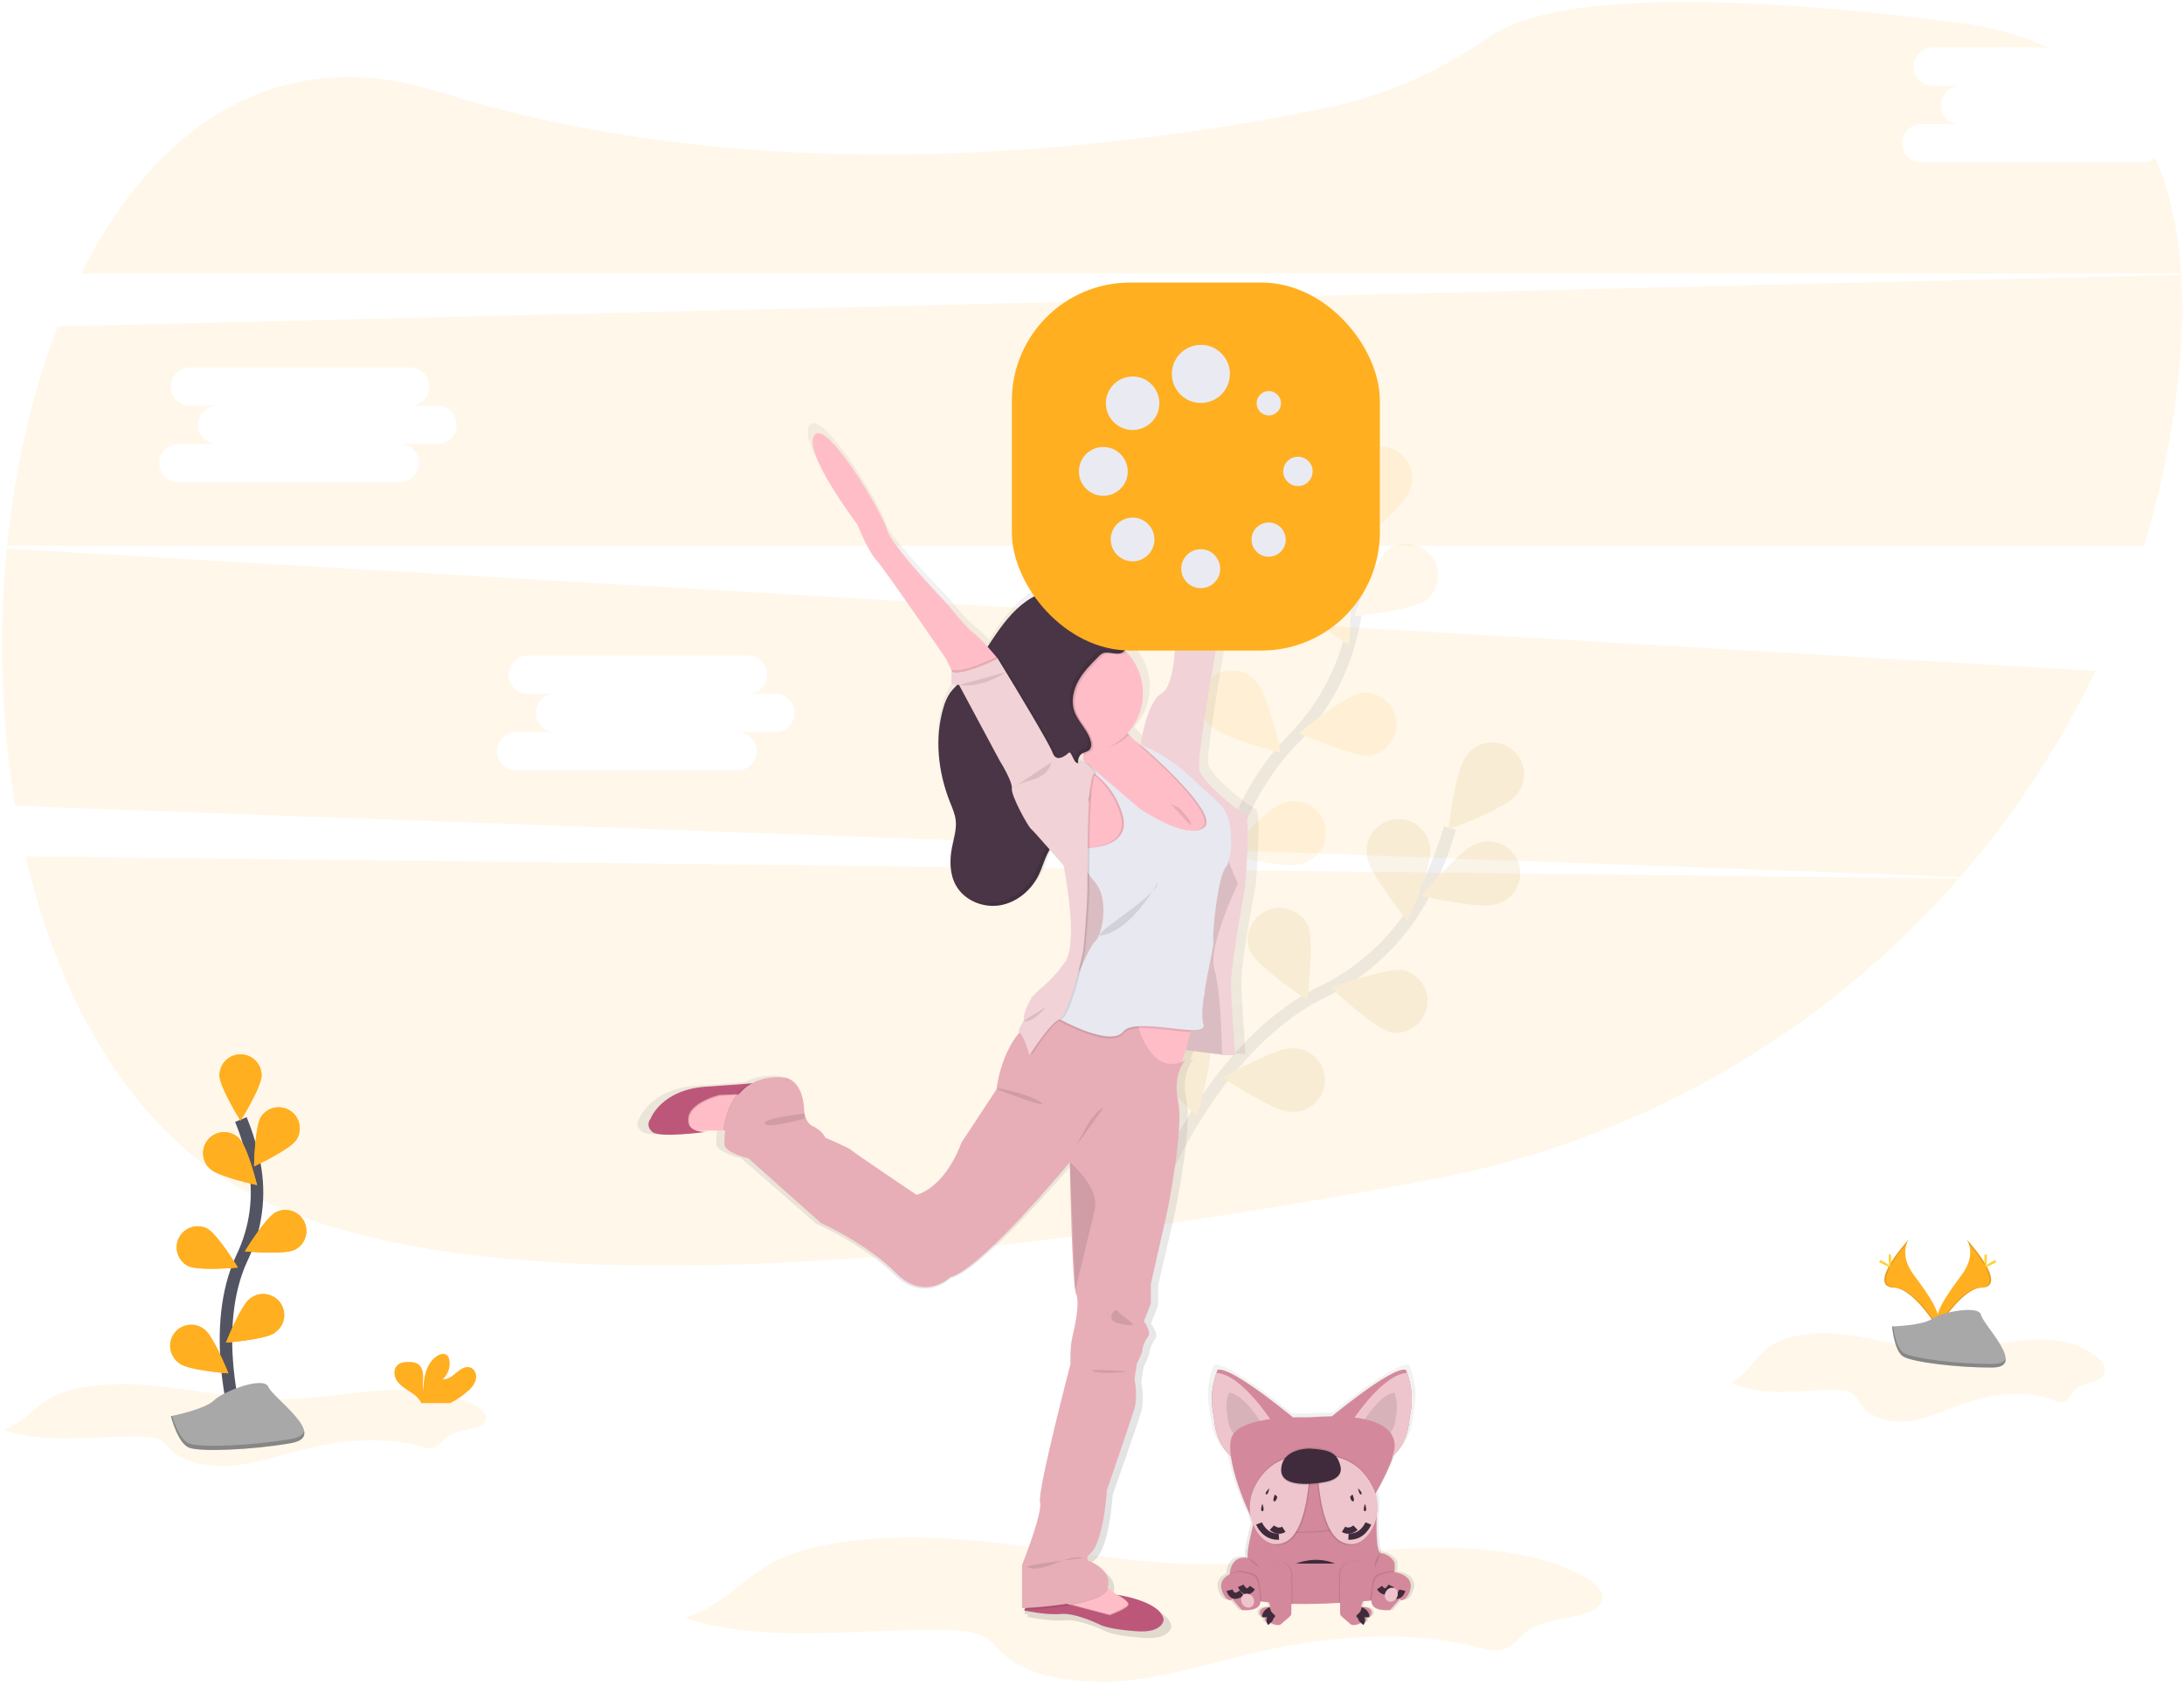 <?xml version="1.0" encoding="UTF-8"?>
<svg width="350px" height="270px" viewBox="0 0 350 270" version="1.1" xmlns="http://www.w3.org/2000/svg" xmlns:xlink="http://www.w3.org/1999/xlink">
    <!-- Generator: Sketch 58 (84663) - https://sketch.com -->
    <title>undraw_loading_frh4</title>
    <desc>Created with Sketch.</desc>
    <defs>
        <linearGradient x1="50.031%" y1="99.977%" x2="50.031%" y2="0.026%" id="linearGradient-1">
            <stop stop-color="#808080" stop-opacity="0.25" offset="0%"></stop>
            <stop stop-color="#808080" stop-opacity="0.12" offset="54%"></stop>
            <stop stop-color="#808080" stop-opacity="0.1" offset="100%"></stop>
        </linearGradient>
        <linearGradient x1="50.005%" y1="99.993%" x2="50.005%" y2="-0.001%" id="linearGradient-2">
            <stop stop-color="#808080" stop-opacity="0.25" offset="0%"></stop>
            <stop stop-color="#808080" stop-opacity="0.12" offset="54%"></stop>
            <stop stop-color="#808080" stop-opacity="0.1" offset="100%"></stop>
        </linearGradient>
    </defs>
    <style>
        @keyframes jump {
            10% { 
                transform: translateY(0);
            }

            12.5% { 
                transform: translateY(-5px);
            }

            15% { 
                transform: translateY(0);
            }

            18% { 
                transform: translateY(-25px);
            }

            25% {
                transform: translateY(0);
            }
        }

        @keyframes spin {
            0% { 
                transform: rotate(0deg);
                transform-origin: 162.156px 45.287px;
            }
            100% {
                transform: rotate(360deg);
                transform-origin: 162.156px 45.287px;
            }
        }
        #loading-circle-spinner {
            animation: spin 3s linear infinite;
        }

        #spinner-wrapper {
            transform: translate(29.487px, 29.487px);
        }

        #doggy {
            animation: jump 8s linear infinite;
        }
    </style>
    <g id="Dashboard" stroke="none" stroke-width="1" fill="none" fill-rule="evenodd">
        <g id="Welcome-Screen---1c" transform="translate(-689, -502)">
            <g id="Group-4" transform="translate(499, 307)">
                <g id="undraw_loading_frh4" transform="translate(190, 195)">
                    <path d="M277.443,221.576 C282.538,224.153 288.771,222.586 294.561,222.768 C295.354,222.793 296.191,222.869 296.828,223.312 C297.465,223.755 297.783,224.481 298.213,225.099 C299.834,227.395 303.159,228.134 306.064,227.745 C308.968,227.357 311.634,226.064 314.376,225.08 C319.115,223.382 324.532,222.608 329.207,224.462 C329.621,224.675 330.083,224.777 330.548,224.758 C331.573,224.608 331.876,223.373 332.596,222.669 C333.889,221.395 336.697,221.745 337.268,220.07 C337.586,219.086 336.834,218.08 335.994,217.411 C332.809,214.844 328.229,214.42 324.045,214.818 C319.86,215.217 315.764,216.303 311.551,216.309 C306.315,216.309 301.255,214.634 296.07,213.949 C292.478,213.471 288.557,213.532 285.188,214.933 C281.548,216.462 280.748,219.85 277.443,221.576 Z" id="Path" fill="#FFAF20" fill-rule="nonzero" opacity="0.1"></path>
                    <path d="M4.092,137.252 C9.621,160.882 21.325,181.309 39.818,191.21 C78.261,211.787 164.952,201.172 229.65,188.981 C262.343,182.841 292.018,165.878 313.898,140.822 L4.092,137.252 Z" id="Path" fill="#FFAF20" fill-rule="nonzero" opacity="0.1"></path>
                    <path d="M343.376,26.016 L307.876,26.016 C306.182,26.016 304.809,24.643 304.809,22.949 C304.809,21.255 306.182,19.882 307.876,19.882 L314.013,19.882 C312.357,19.829 311.042,18.471 311.042,16.814 C311.042,15.157 312.357,13.799 314.013,13.745 L309.631,13.745 C307.974,13.692 306.659,12.334 306.659,10.677 C306.659,9.02 307.974,7.662 309.631,7.608 L328.159,7.608 C324.048,5.697 319.242,4.338 313.704,3.627 C263.182,-2.863 245.143,1.43 238.78,5.857 C230.93,11.303 222.172,15.309 212.812,17.239 C181.64,23.669 123.344,31.408 70.506,14.764 C44.245,6.484 24.729,20.468 13.029,43.834 L349.538,43.834 C349.099,37.041 347.783,30.777 345.369,25.283 C344.814,25.759 344.107,26.019 343.376,26.016 Z" id="Path" fill="#FFAF20" fill-rule="nonzero" opacity="0.1"></path>
                    <path d="M1.08,87.93 C-0.284,101.672 0.179,115.535 2.455,129.156 L314.137,140.557 C322.813,130.577 330.098,119.467 335.793,107.532 L1.08,87.93 Z M124.354,117.341 L118.217,117.341 C119.91,117.341 121.283,118.714 121.283,120.408 C121.283,122.101 119.91,123.475 118.217,123.475 L82.717,123.475 C81.023,123.475 79.65,122.101 79.65,120.408 C79.65,118.714 81.023,117.341 82.717,117.341 L88.854,117.341 C87.197,117.287 85.882,115.929 85.882,114.272 C85.882,112.615 87.197,111.257 88.854,111.204 L84.471,111.204 C82.815,111.15 81.5,109.792 81.5,108.135 C81.5,106.478 82.815,105.12 84.471,105.067 L119.971,105.067 C121.628,105.12 122.943,106.478 122.943,108.135 C122.943,109.792 121.628,111.15 119.971,111.204 L124.354,111.204 C126.01,111.257 127.325,112.615 127.325,114.272 C127.325,115.929 126.01,117.287 124.354,117.341 L124.354,117.341 Z" id="Shape" fill="#FFAF20" fill-rule="nonzero" opacity="0.1"></path>
                    <path d="M349.554,44.041 L9.274,52.322 C5.134,62.959 2.404,74.987 1.131,87.459 L343.592,87.459 C345.827,80.133 347.481,72.643 348.538,65.057 C349.557,57.729 349.965,50.643 349.554,44.041 Z M70.213,71.162 L64.076,71.162 C65.77,71.162 67.143,72.536 67.143,74.229 C67.143,75.923 65.77,77.296 64.076,77.296 L28.576,77.296 C26.883,77.296 25.51,75.923 25.51,74.229 C25.51,72.536 26.883,71.162 28.576,71.162 L34.713,71.162 C33.057,71.109 31.742,69.751 31.742,68.094 C31.742,66.437 33.057,65.079 34.713,65.025 L30.331,65.025 C28.675,64.972 27.36,63.614 27.36,61.957 C27.36,60.3 28.675,58.942 30.331,58.889 L65.831,58.889 C67.487,58.942 68.802,60.3 68.802,61.957 C68.802,63.614 67.487,64.972 65.831,65.025 L70.213,65.025 C71.87,65.079 73.185,66.437 73.185,68.094 C73.185,69.751 71.87,71.109 70.213,71.162 L70.213,71.162 Z" id="Shape" fill="#FFAF20" fill-rule="nonzero" opacity="0.1"></path>
                    <g id="Group" opacity="0.1" transform="translate(183.758, 118.79)">
                        <path d="M2.328,70.58 C2.328,70.58 11.309,48.446 28.08,40.232 C35.135,36.835 40.898,31.239 44.503,24.287 C46.189,20.972 47.567,17.509 48.621,13.943" id="Path" stroke="#535461" stroke-width="2"></path>
                        <path d="M59.159,8.707 C57.411,10.904 48.363,14.121 48.363,14.121 C48.363,14.121 49.452,4.583 51.201,2.385 C52.287,0.834 54.145,0.013 56.024,0.255 C57.903,0.496 59.493,1.76 60.152,3.537 C60.811,5.313 60.43,7.308 59.162,8.717 L59.159,8.707 Z" id="Path" fill="#FFAF20" fill-rule="nonzero"></path>
                        <path d="M56.054,26.111 C53.392,27.006 44.054,24.783 44.054,24.783 C44.054,24.783 50.153,17.369 52.815,16.475 C54.574,15.744 56.594,16.056 58.051,17.283 C59.508,18.51 60.159,20.447 59.739,22.305 C59.319,24.163 57.897,25.631 56.054,26.111 Z" id="Path" fill="#FFAF20" fill-rule="nonzero"></path>
                        <path d="M39.22,46.688 C36.471,46.118 29.532,39.481 29.532,39.481 C29.532,39.481 38.541,36.159 41.29,36.732 C43.874,37.453 45.457,40.052 44.911,42.678 C44.365,45.304 41.876,47.057 39.22,46.688 Z" id="Path" fill="#FFAF20" fill-rule="nonzero"></path>
                        <path d="M22.978,59.389 C20.172,59.29 12.21,53.924 12.21,53.924 C12.21,53.924 20.529,49.127 23.334,49.223 C25.229,49.173 26.995,50.179 27.918,51.834 C28.842,53.489 28.771,55.519 27.733,57.106 C26.696,58.692 24.864,59.571 22.978,59.389 L22.978,59.389 Z" id="Path" fill="#FFAF20" fill-rule="nonzero"></path>
                        <path d="M35.36,18.564 C35.717,21.347 41.799,28.777 41.799,28.777 C41.799,28.777 45.806,20.051 45.446,17.264 C45.327,15.368 44.162,13.696 42.425,12.926 C40.688,12.156 38.667,12.416 37.182,13.601 C35.697,14.786 34.995,16.699 35.36,18.564 L35.36,18.564 Z" id="Path" fill="#FFAF20" fill-rule="nonzero"></path>
                        <path d="M16.551,33.659 C17.726,36.207 25.755,41.478 25.755,41.478 C25.755,41.478 26.962,31.952 25.787,29.401 C24.507,27.039 21.613,26.076 19.173,27.201 C16.733,28.326 15.585,31.152 16.551,33.659 L16.551,33.659 Z" id="Path" fill="#FFAF20" fill-rule="nonzero"></path>
                        <path d="M0.283,50.834 C1.013,53.545 8.032,60.096 8.032,60.096 C8.032,60.096 10.834,50.911 10.108,48.201 C9.252,45.648 6.558,44.202 3.958,44.899 C1.357,45.596 -0.252,48.196 0.283,50.834 L0.283,50.834 Z" id="Path" fill="#FFAF20" fill-rule="nonzero"></path>
                        <path d="M59.159,8.707 C57.411,10.904 48.363,14.121 48.363,14.121 C48.363,14.121 49.452,4.583 51.201,2.385 C52.287,0.834 54.145,0.013 56.024,0.255 C57.903,0.496 59.493,1.76 60.152,3.537 C60.811,5.313 60.43,7.308 59.162,8.717 L59.159,8.707 Z" id="Path" fill="#000000" fill-rule="nonzero" opacity="0.25"></path>
                        <path d="M56.054,26.111 C53.392,27.006 44.054,24.783 44.054,24.783 C44.054,24.783 50.153,17.369 52.815,16.475 C54.574,15.744 56.594,16.056 58.051,17.283 C59.508,18.51 60.159,20.447 59.739,22.305 C59.319,24.163 57.897,25.631 56.054,26.111 Z" id="Path" fill="#000000" fill-rule="nonzero" opacity="0.25"></path>
                        <path d="M39.22,46.688 C36.471,46.118 29.532,39.481 29.532,39.481 C29.532,39.481 38.541,36.159 41.29,36.732 C43.874,37.453 45.457,40.052 44.911,42.678 C44.365,45.304 41.876,47.057 39.22,46.688 Z" id="Path" fill="#000000" fill-rule="nonzero" opacity="0.25"></path>
                        <path d="M22.978,59.389 C20.172,59.29 12.21,53.924 12.21,53.924 C12.21,53.924 20.529,49.127 23.334,49.223 C25.229,49.173 26.995,50.179 27.918,51.834 C28.842,53.489 28.771,55.519 27.733,57.106 C26.696,58.692 24.864,59.571 22.978,59.389 L22.978,59.389 Z" id="Path" fill="#000000" fill-rule="nonzero" opacity="0.25"></path>
                        <path d="M35.36,18.564 C35.717,21.347 41.799,28.777 41.799,28.777 C41.799,28.777 45.806,20.051 45.446,17.264 C45.327,15.368 44.162,13.696 42.425,12.926 C40.688,12.156 38.667,12.416 37.182,13.601 C35.697,14.786 34.995,16.699 35.36,18.564 L35.36,18.564 Z" id="Path" fill="#000000" fill-rule="nonzero" opacity="0.25"></path>
                        <path d="M16.551,33.659 C17.726,36.207 25.755,41.478 25.755,41.478 C25.755,41.478 26.962,31.952 25.787,29.401 C24.507,27.039 21.613,26.076 19.173,27.201 C16.733,28.326 15.585,31.152 16.551,33.659 L16.551,33.659 Z" id="Path" fill="#000000" fill-rule="nonzero" opacity="0.25"></path>
                        <path d="M0.283,50.834 C1.013,53.545 8.032,60.096 8.032,60.096 C8.032,60.096 10.834,50.911 10.108,48.201 C9.252,45.648 6.558,44.202 3.958,44.899 C1.357,45.596 -0.252,48.196 0.283,50.834 L0.283,50.834 Z" id="Path" fill="#000000" fill-rule="nonzero" opacity="0.25"></path>
                    </g>
                    <g id="Group" opacity="0.1" transform="translate(183.121, 71.338)">
                        <path d="M9.685,84.519 C9.685,84.519 10.818,60.659 23.917,47.354 C29.448,41.807 33.029,34.616 34.124,26.86 C34.612,23.174 34.761,19.452 34.57,15.739" id="Path" stroke="#535461" stroke-width="2"></path>
                        <path d="M42.783,7.303 C41.863,9.955 34.392,15.981 34.392,15.981 C34.392,15.981 32.258,6.621 33.175,3.968 C33.682,2.139 35.163,0.743 37.019,0.346 C38.875,-0.051 40.798,0.616 42.009,2.078 C43.22,3.539 43.519,5.553 42.783,7.303 Z" id="Path" fill="#FFAF20" fill-rule="nonzero"></path>
                        <path d="M45.627,24.742 C43.398,26.471 33.863,27.468 33.863,27.468 C33.863,27.468 37.159,18.449 39.373,16.723 C41.593,15.21 44.607,15.682 46.259,17.8 C47.912,19.919 47.635,22.957 45.627,24.742 Z" id="Path" fill="#FFAF20" fill-rule="nonzero"></path>
                        <path d="M36.57,49.745 C33.787,50.118 25.038,46.159 25.038,46.159 C25.038,46.159 32.436,40.029 35.207,39.666 C37.887,39.482 40.249,41.41 40.605,44.073 C40.962,46.735 39.191,49.217 36.557,49.745 L36.57,49.745 Z" id="Path" fill="#FFAF20" fill-rule="nonzero"></path>
                        <path d="M25.455,67.115 C22.777,67.952 13.487,65.522 13.487,65.522 C13.487,65.522 19.742,58.239 22.424,57.401 C24.196,56.718 26.202,57.078 27.627,58.334 C29.051,59.591 29.659,61.536 29.202,63.38 C28.746,65.224 27.302,66.661 25.455,67.108 L25.455,67.115 Z" id="Path" fill="#FFAF20" fill-rule="nonzero"></path>
                        <path d="M23.599,24.494 C24.873,27 33.064,31.994 33.064,31.994 C33.064,31.994 33.946,22.439 32.685,19.924 C31.941,18.178 30.289,16.989 28.397,16.84 C26.505,16.691 24.687,17.605 23.679,19.213 C22.671,20.821 22.64,22.856 23.599,24.494 L23.599,24.494 Z" id="Path" fill="#FFAF20" fill-rule="nonzero"></path>
                        <path d="M10.86,44.968 C12.815,46.984 22.134,49.293 22.134,49.293 C22.134,49.293 20.118,39.908 18.162,37.892 C16.933,36.442 14.998,35.797 13.145,36.219 C11.291,36.642 9.827,38.061 9.346,39.9 C8.866,41.74 9.449,43.693 10.86,44.968 Z" id="Path" fill="#FFAF20" fill-rule="nonzero"></path>
                        <path d="M1.21,66.57 C2.803,68.889 11.592,72.736 11.592,72.736 C11.592,72.736 11.188,63.143 9.605,60.828 C8.644,59.181 6.844,58.208 4.94,58.307 C3.035,58.406 1.346,59.56 0.56,61.298 C-0.225,63.035 0.026,65.066 1.21,66.561 L1.21,66.57 Z" id="Path" fill="#FFAF20" fill-rule="nonzero"></path>
                    </g>
                    <path d="M315.159,198.627 C315.159,198.627 316.911,200.917 314.354,204.36 C311.796,207.803 309.688,210.729 310.532,212.885 C310.532,212.885 314.392,206.471 317.538,206.379 C320.685,206.287 318.615,202.484 315.159,198.627 Z" id="Path" fill="#FFAF20" fill-rule="nonzero"></path>
                    <path d="M315.159,198.627 C315.312,198.849 315.434,199.091 315.519,199.347 C318.583,202.946 320.213,206.306 317.268,206.389 C314.525,206.468 311.236,211.373 310.446,212.611 C310.472,212.707 310.503,212.802 310.538,212.895 C310.538,212.895 314.398,206.481 317.545,206.389 C320.691,206.296 318.615,202.484 315.159,198.627 Z" id="Path" fill="#000000" fill-rule="nonzero" opacity="0.1"></path>
                    <path d="M318.414,201.541 C318.414,202.347 318.322,203 318.21,203 C318.099,203 318.01,202.347 318.01,201.541 C318.01,200.736 318.121,201.115 318.232,201.115 C318.344,201.115 318.414,200.736 318.414,201.541 Z" id="Path" fill="#FFD037" fill-rule="nonzero"></path>
                    <path d="M319.529,202.503 C318.822,202.889 318.204,203.121 318.153,203.022 C318.102,202.924 318.627,202.535 319.334,202.15 C320.041,201.764 319.764,202.045 319.818,202.15 C319.873,202.255 320.239,202.131 319.529,202.503 Z" id="Path" fill="#FFD037" fill-rule="nonzero"></path>
                    <path d="M305.908,198.627 C305.908,198.627 304.156,200.917 306.713,204.36 C309.271,207.803 311.379,210.729 310.535,212.885 C310.535,212.885 306.678,206.471 303.529,206.379 C300.379,206.287 302.465,202.484 305.908,198.627 Z" id="Path" fill="#FFAF20" fill-rule="nonzero"></path>
                    <path d="M305.908,198.627 C305.754,198.849 305.633,199.091 305.548,199.347 C302.484,202.946 300.854,206.306 303.799,206.389 C306.541,206.468 309.831,211.373 310.621,212.611 C310.595,212.708 310.563,212.803 310.525,212.895 C310.525,212.895 306.669,206.481 303.519,206.389 C300.369,206.296 302.465,202.484 305.908,198.627 Z" id="Path" fill="#000000" fill-rule="nonzero" opacity="0.1"></path>
                    <path d="M302.666,201.541 C302.666,202.347 302.758,203 302.869,203 C302.981,203 303.07,202.347 303.07,201.541 C303.07,200.736 302.959,201.115 302.847,201.115 C302.736,201.115 302.666,200.736 302.666,201.541 Z" id="Path" fill="#FFD037" fill-rule="nonzero"></path>
                    <path d="M301.551,202.503 C302.258,202.889 302.873,203.121 302.927,203.022 C302.981,202.924 302.452,202.535 301.745,202.15 C301.038,201.764 301.315,202.045 301.261,202.15 C301.207,202.255 300.844,202.131 301.551,202.503 Z" id="Path" fill="#FFD037" fill-rule="nonzero"></path>
                    <path d="M303.223,212.592 C303.223,212.592 308.115,212.443 309.592,211.392 C311.07,210.341 317.118,209.089 317.484,210.755 C317.85,212.42 324.834,219.131 319.312,219.175 C313.79,219.22 306.481,218.312 305.01,217.417 C303.538,216.522 303.223,212.592 303.223,212.592 Z" id="Path" fill="#A8A8A8" fill-rule="nonzero"></path>
                    <path d="M319.408,218.602 C313.885,218.646 306.576,217.742 305.105,216.847 C303.984,216.166 303.538,213.717 303.389,212.586 L303.223,212.586 C303.223,212.586 303.541,216.532 305.006,217.427 C306.471,218.322 313.787,219.226 319.309,219.185 C320.901,219.169 321.452,218.602 321.424,217.764 C321.194,218.277 320.592,218.592 319.408,218.602 Z" id="Path" fill="#000000" fill-rule="nonzero" opacity="0.2"></path>
                    <path d="M0.586,229.146 C7.172,231.529 15.207,230.08 22.678,230.248 C23.701,230.271 24.787,230.341 25.605,230.752 C26.424,231.162 26.831,231.831 27.392,232.401 C29.487,234.525 33.761,235.21 37.529,234.85 C41.296,234.49 44.717,233.296 48.264,232.385 C54.382,230.815 61.376,230.099 67.411,231.812 C67.965,232.013 68.552,232.106 69.14,232.086 C70.462,231.946 70.857,230.812 71.783,230.156 C73.452,228.981 77.08,229.299 77.815,227.748 C78.245,226.841 77.255,225.911 76.178,225.29 C72.054,222.917 66.153,222.525 60.758,222.892 C55.363,223.258 50.054,224.268 44.627,224.271 C37.869,224.271 31.338,222.723 24.643,222.089 C20.006,221.65 14.949,221.704 10.602,223 C5.882,224.401 4.844,227.548 0.586,229.146 Z" id="Path" fill="#FFAF20" fill-rule="nonzero" opacity="0.1"></path>
                    <path d="M75.045,222.901 C75.63,222.426 76.057,221.784 76.268,221.061 C76.424,220.328 76.111,219.452 75.414,219.185 C74.631,218.885 73.793,219.427 73.159,219.975 C72.525,220.522 71.796,221.15 70.965,221.035 C71.835,220.246 72.226,219.059 71.997,217.908 C71.961,217.673 71.862,217.453 71.71,217.271 C71.277,216.806 70.487,217.006 69.965,217.373 C68.309,218.538 67.847,220.787 67.841,222.812 C67.672,222.08 67.812,221.322 67.809,220.583 C67.806,219.844 67.599,218.99 66.968,218.602 C66.579,218.386 66.139,218.276 65.694,218.283 C64.949,218.258 64.121,218.331 63.611,218.876 C62.975,219.551 63.143,220.688 63.694,221.424 C64.245,222.159 65.08,222.634 65.847,223.15 C66.465,223.517 66.992,224.019 67.389,224.618 C67.436,224.701 67.474,224.788 67.503,224.879 L72.15,224.879 C73.2,224.355 74.174,223.689 75.045,222.901 L75.045,222.901 Z" id="Path" fill="#FFAF20" fill-rule="nonzero"></path>
                    <path d="M37.965,227.927 C37.965,227.927 33.506,212.732 38.803,201.548 C41.061,196.872 41.742,191.59 40.745,186.494 C40.25,184.078 39.536,181.713 38.611,179.427" id="Path" stroke="#535461" stroke-width="2"></path>
                    <path d="M41.92,172.36 C41.92,174.223 38.548,179.621 38.548,179.621 C38.548,179.621 35.175,174.207 35.175,172.36 C35.175,170.497 36.685,168.987 38.548,168.987 C40.41,168.987 41.92,170.497 41.92,172.36 Z" id="Path" fill="#FFAF20" fill-rule="nonzero"></path>
                    <path d="M47.494,182.675 C46.481,184.236 40.717,186.936 40.717,186.936 C40.717,186.936 40.818,180.567 41.831,179.01 C42.843,177.446 44.932,176.999 46.495,178.011 C48.059,179.023 48.506,181.112 47.494,182.675 Z" id="Path" fill="#FFAF20" fill-rule="nonzero"></path>
                    <path d="M47.248,200.299 C45.586,201.137 39.245,200.561 39.245,200.561 C39.245,200.561 42.551,195.118 44.213,194.28 C45.289,193.738 46.571,193.811 47.578,194.471 C48.586,195.131 49.164,196.278 49.096,197.48 C49.028,198.683 48.324,199.757 47.248,200.299 Z" id="Path" fill="#FFAF20" fill-rule="nonzero"></path>
                    <path d="M44.061,213.596 C42.564,214.701 36.217,215.188 36.217,215.188 C36.217,215.188 38.554,209.264 40.038,208.156 C41.001,207.367 42.319,207.172 43.469,207.649 C44.618,208.126 45.412,209.198 45.533,210.436 C45.654,211.675 45.083,212.879 44.048,213.57 L44.061,213.596 Z" id="Path" fill="#FFAF20" fill-rule="nonzero"></path>
                    <path d="M33.637,187.299 C34.971,188.596 41.194,189.939 41.194,189.939 C41.194,189.939 39.669,183.758 38.328,182.462 C37.471,181.586 36.206,181.244 35.024,181.568 C33.843,181.893 32.93,182.833 32.64,184.023 C32.351,185.214 32.73,186.468 33.631,187.299 L33.637,187.299 Z" id="Path" fill="#FFAF20" fill-rule="nonzero"></path>
                    <path d="M30.111,202.895 C31.774,203.732 38.115,203.153 38.115,203.153 C38.115,203.153 34.812,197.71 33.146,196.873 C31.491,196.08 29.504,196.757 28.678,198.397 C27.852,200.036 28.489,202.036 30.111,202.895 Z" id="Path" fill="#FFAF20" fill-rule="nonzero"></path>
                    <path d="M28.755,218.522 C30.252,219.631 36.599,220.115 36.599,220.115 C36.599,220.115 34.261,214.191 32.777,213.086 C31.815,212.297 30.496,212.102 29.346,212.579 C28.197,213.056 27.404,214.128 27.282,215.366 C27.161,216.605 27.732,217.809 28.768,218.5 L28.755,218.522 Z" id="Path" fill="#FFAF20" fill-rule="nonzero"></path>
                    <path d="M41.92,172.36 C41.92,174.223 38.548,179.621 38.548,179.621 C38.548,179.621 35.175,174.207 35.175,172.36 C35.175,170.497 36.685,168.987 38.548,168.987 C40.41,168.987 41.92,170.497 41.92,172.36 Z" id="Path" fill="#FFAF20" fill-rule="nonzero"></path>
                    <path d="M47.494,182.675 C46.481,184.236 40.717,186.936 40.717,186.936 C40.717,186.936 40.818,180.567 41.831,179.01 C42.843,177.446 44.932,176.999 46.495,178.011 C48.059,179.023 48.506,181.112 47.494,182.675 Z" id="Path" fill="#FFAF20" fill-rule="nonzero"></path>
                    <path d="M47.248,200.299 C45.586,201.137 39.245,200.561 39.245,200.561 C39.245,200.561 42.551,195.118 44.213,194.28 C45.289,193.738 46.571,193.811 47.578,194.471 C48.586,195.131 49.164,196.278 49.096,197.48 C49.028,198.683 48.324,199.757 47.248,200.299 Z" id="Path" fill="#FFAF20" fill-rule="nonzero"></path>
                    <path d="M44.061,213.596 C42.564,214.701 36.217,215.188 36.217,215.188 C36.217,215.188 38.554,209.264 40.038,208.156 C41.001,207.367 42.319,207.172 43.469,207.649 C44.618,208.126 45.412,209.198 45.533,210.436 C45.654,211.675 45.083,212.879 44.048,213.57 L44.061,213.596 Z" id="Path" fill="#FFAF20" fill-rule="nonzero"></path>
                    <path d="M33.637,187.299 C34.971,188.596 41.194,189.939 41.194,189.939 C41.194,189.939 39.669,183.758 38.328,182.462 C37.471,181.586 36.206,181.244 35.024,181.568 C33.843,181.893 32.93,182.833 32.64,184.023 C32.351,185.214 32.73,186.468 33.631,187.299 L33.637,187.299 Z" id="Path" fill="#FFAF20" fill-rule="nonzero"></path>
                    <path d="M30.111,202.895 C31.774,203.732 38.115,203.153 38.115,203.153 C38.115,203.153 34.812,197.71 33.146,196.873 C31.491,196.08 29.504,196.757 28.678,198.397 C27.852,200.036 28.489,202.036 30.111,202.895 Z" id="Path" fill="#FFAF20" fill-rule="nonzero"></path>
                    <path d="M28.755,218.522 C30.252,219.631 36.599,220.115 36.599,220.115 C36.599,220.115 34.261,214.191 32.777,213.086 C31.815,212.297 30.496,212.102 29.346,212.579 C28.197,213.056 27.404,214.128 27.282,215.366 C27.161,216.605 27.732,217.809 28.768,218.5 L28.755,218.522 Z" id="Path" fill="#FFAF20" fill-rule="nonzero"></path>
                    <path d="M27.389,226.971 C27.389,226.971 32.838,225.889 34.29,224.446 C35.742,223.003 42.283,220.478 43.01,222.283 C43.736,224.089 52.818,230.217 46.643,231.299 C40.468,232.382 32.111,232.742 30.293,232.022 C28.475,231.303 27.389,226.971 27.389,226.971 Z" id="Path" fill="#A8A8A8" fill-rule="nonzero"></path>
                    <path d="M46.643,230.627 C40.465,231.71 32.111,232.07 30.293,231.347 C28.911,230.799 27.949,228.162 27.57,226.93 L27.389,226.968 C27.389,226.968 28.478,231.296 30.293,232.019 C32.108,232.742 40.465,232.379 46.643,231.296 C48.424,230.978 48.933,230.252 48.742,229.322 C48.583,229.927 47.968,230.395 46.643,230.627 Z" id="Path" fill="#000000" fill-rule="nonzero" opacity="0.2"></path>
                    <path d="M109.815,259.312 C122.338,263.519 137.615,260.959 151.822,261.258 C153.768,261.299 155.828,261.42 157.389,262.146 C158.949,262.873 159.713,264.057 160.783,265.064 C164.768,268.815 172.924,270.025 180.054,269.385 C187.185,268.745 193.723,266.64 200.436,265.035 C212.067,262.258 225.363,260.997 236.834,264.022 C237.889,264.299 238.997,264.618 240.124,264.506 C242.64,264.261 243.389,262.245 245.15,261.096 C248.334,259.019 255.22,259.583 256.615,256.847 C257.433,255.255 255.551,253.596 253.503,252.503 C245.666,248.309 234.449,247.618 224.185,248.268 C213.92,248.917 203.834,250.694 193.519,250.701 C180.669,250.701 168.252,247.968 155.525,246.847 C146.71,246.067 137.089,246.166 128.825,248.439 C119.885,250.933 117.911,256.487 109.815,259.312 Z" id="Path" fill="#FFAF20" fill-rule="nonzero" opacity="0.1"></path>
                    <g id="doggy">
                        <path d="M226.411,227.236 C226.481,226.627 226.583,226.022 226.691,225.417 C227.169,222.796 226.439,220.299 226.054,219.271 L226.054,219.271 C225.943,218.952 225.86,218.771 225.86,218.771 C223.927,218.245 216.306,224.15 213.541,226.376 C212.586,226.376 211.535,226.417 210.398,226.494 C209.901,226.529 209.401,226.541 208.904,226.532 C208.459,226.532 207.825,226.532 207.086,226.532 C204.51,224.459 196.545,218.22 194.557,218.761 C194.557,218.761 194.478,218.939 194.363,219.261 L194.363,219.261 C193.99,220.29 193.264,222.787 193.726,225.408 C193.838,226.013 193.936,226.618 194.006,227.226 C194.156,228.561 194.713,231.111 196.739,232.841 C197.169,235.994 198.793,240.137 200.041,242.653 C200.135,243.129 200.277,243.594 200.465,244.041 C199.949,246.029 199.357,248.624 199.51,249.481 C199.51,249.481 196.818,248.828 196.545,252.07 C196.545,252.102 196.545,252.137 196.545,252.169 C195.57,252.618 194.357,253.637 195.723,255.78 C195.888,256.043 196.135,256.244 196.427,256.35 C196.669,256.436 196.904,256.436 196.879,256.096 L198.564,258.006 C198.564,258.006 201.615,258.357 201.65,256.586 L201.828,256.615 C202.239,256.675 202.669,256.726 203.102,256.771 L203.312,257.471 C203.312,257.471 201.022,257.424 201.646,258.831 C201.646,258.831 202.223,259.366 202.42,259.172 C202.42,259.172 202.124,260.096 203.312,260.096 C203.312,260.096 204.586,260.777 205.092,260.293 C205.599,259.809 206.631,259.076 206.729,258.783 C206.758,258.704 206.771,257.984 206.774,256.99 L206.971,256.99 C209.519,257.051 212.239,256.968 214.71,256.834 L214.908,256.834 C214.908,257.914 214.924,258.704 214.952,258.79 C215.051,259.083 216.092,259.812 216.589,260.299 C217.086,260.787 218.369,260.102 218.369,260.102 C219.557,260.102 219.261,259.178 219.261,259.178 C219.459,259.373 220.035,258.838 220.035,258.838 C220.672,257.43 218.369,257.478 218.369,257.478 L218.64,256.58 L219.914,256.475 L220.111,256.455 C219.99,258.382 223.197,258.013 223.197,258.013 L224.882,256.102 C224.857,256.443 225.092,256.443 225.334,256.357 C225.626,256.25 225.874,256.05 226.038,255.787 C228.102,252.557 224.287,251.873 224.287,251.873 C224.169,251.841 224.048,251.822 223.927,251.815 C223.927,251.758 223.927,251.701 223.927,251.646 L223.927,251.646 C223.973,251.223 223.981,250.797 223.952,250.373 C223.809,249.79 222.866,248.866 221.678,248.72 C220.904,248.624 220.885,245.061 220.968,242.589 C221.055,242.124 221.095,241.651 221.089,241.178 C221.097,240.417 220.99,239.659 220.771,238.93 C222.29,236.357 223.506,233.662 223.637,232.85 C225.707,231.111 226.261,228.564 226.411,227.236 Z" id="Path" fill="url(#linearGradient-1)" fill-rule="nonzero"></path>
                        <path d="M223.478,251.812 L223.478,251.812 C223.357,253.49 223.032,256.185 223.032,256.185 C223.032,256.185 221.682,256.35 219.596,256.538 L218.182,256.659 C217.092,256.745 215.876,256.831 214.589,256.904 C212.207,257.035 209.592,257.115 207.131,257.057 C205.898,257.029 204.704,256.965 203.596,256.857 C203.102,256.809 202.64,256.752 202.166,256.682 C199.341,256.261 197.331,255.455 197.146,254.038 C197.057,253.442 197.035,252.837 197.08,252.236 C197.344,249.051 199.946,249.688 199.946,249.688 C199.777,248.809 200.408,246.076 200.901,244.099 C201.22,242.854 201.497,241.908 201.497,241.908 L219.723,240.685 L219.783,240.685 C220.028,240.685 220.262,240.786 220.43,240.964 C220.599,241.141 220.687,241.38 220.675,241.624 C220.567,243.809 220.411,248.815 221.312,248.927 C222.459,249.07 223.366,249.978 223.503,250.551 C223.533,250.971 223.525,251.393 223.478,251.812 L223.478,251.812 Z" id="Path" fill="#D3899B" fill-rule="nonzero"></path>
                        <path d="M207.994,227.815 C207.994,227.815 201.121,236.096 197.803,233.799 C197.723,233.745 197.646,233.688 197.573,233.631 C195.344,231.943 194.761,229.229 194.608,227.85 C194.541,227.252 194.446,226.659 194.341,226.064 C193.879,223.49 194.583,221.041 194.939,220.029 L194.939,220.029 C195.048,219.71 195.124,219.541 195.124,219.541 C197.43,218.904 207.994,227.815 207.994,227.815 Z" id="Path" fill="#D3899B" fill-rule="nonzero"></path>
                        <path d="M204.315,228.58 C204.315,228.58 202.15,230.108 199.096,232.589 C198.626,232.978 198.124,233.326 197.596,233.631 C195.366,231.943 194.783,229.229 194.631,227.85 C194.564,227.252 194.468,226.659 194.363,226.064 C193.901,223.49 194.605,221.041 194.962,220.029 L194.962,220.029 C199.22,220.328 204.315,228.58 204.315,228.58 Z" id="Path" fill="#EEC5CD" fill-rule="nonzero"></path>
                        <path d="M201.949,227.764 C201.949,227.764 200.793,228.58 199.162,229.904 C198.91,230.115 198.642,230.306 198.36,230.475 C197.172,229.573 196.86,228.124 196.768,227.389 C196.732,227.07 196.682,226.752 196.624,226.433 C196.463,225.35 196.572,224.244 196.943,223.213 L196.943,223.213 C199.236,223.36 201.949,227.764 201.949,227.764 Z" id="Path" fill="#000000" fill-rule="nonzero" opacity="0.1"></path>
                        <path d="M212.449,227.815 C212.449,227.815 219.325,236.096 222.64,233.799 L222.869,233.631 C225.099,231.943 225.678,229.229 225.831,227.85 C225.898,227.252 225.997,226.659 226.102,226.064 C226.561,223.49 225.86,221.041 225.5,220.029 L225.5,220.029 C225.392,219.71 225.312,219.541 225.312,219.541 C223.016,218.904 212.449,227.815 212.449,227.815 Z" id="Path" fill="#D3899B" fill-rule="nonzero"></path>
                        <path d="M216.14,228.58 C216.14,228.58 218.306,230.108 221.36,232.589 C221.831,232.977 222.334,233.325 222.863,233.631 C225.092,231.943 225.672,229.229 225.825,227.85 C225.892,227.252 225.99,226.659 226.096,226.064 C226.554,223.49 225.854,221.041 225.494,220.029 L225.494,220.029 C221.223,220.328 216.14,228.58 216.14,228.58 Z" id="Path" fill="#EEC5CD" fill-rule="nonzero"></path>
                        <path d="M218.513,227.758 C218.513,227.758 219.662,228.57 221.283,229.885 C221.533,230.092 221.8,230.277 222.08,230.439 C223.258,229.545 223.57,228.102 223.653,227.373 C223.688,227.054 223.739,226.736 223.793,226.417 C223.952,225.339 223.843,224.239 223.475,223.213 L223.475,223.213 C221.21,223.379 218.513,227.758 218.513,227.758 Z" id="Path" fill="#000000" fill-rule="nonzero" opacity="0.1"></path>
                        <path d="M219.729,240.691 C218.863,242.064 217.939,243.303 217.096,244.045 C214.36,246.462 202.586,245.51 201.809,245.382 C201.65,245.357 201.315,244.879 200.895,244.108 C201.213,242.863 201.49,241.917 201.49,241.917 L219.729,240.691 Z" id="Path" fill="#000000" fill-rule="nonzero" opacity="0.1"></path>
                        <path d="M210.401,227.121 C209.924,227.156 209.446,227.166 208.965,227.159 C206.503,227.118 198.223,227.226 197.303,230.567 C196.22,234.497 201.057,245.064 201.822,245.191 C202.586,245.318 214.36,246.274 217.108,243.854 C219.857,241.433 223.411,233.863 223.22,233.162 C223.207,233.162 226.608,225.997 210.401,227.121 Z" id="Path" fill="#D3899B" fill-rule="nonzero"></path>
                        <path d="M210.143,233.513 C210.143,233.513 204.092,232.58 201.226,238.548 C200.068,240.907 200.272,243.707 201.761,245.873 C202.717,247.204 204.096,248.194 206.029,247.395 C210.331,245.627 210.143,233.513 210.143,233.513 Z" id="Path" fill="#000000" fill-rule="nonzero" opacity="0.1"></path>
                        <path d="M209.952,233.131 C209.952,233.131 203.901,232.197 201.035,238.166 C199.876,240.524 200.081,243.325 201.57,245.49 C202.525,246.822 203.904,247.812 205.838,247.016 C210.14,245.245 209.952,233.131 209.952,233.131 Z" id="Path" fill="#000000" fill-rule="nonzero" opacity="0.1"></path>
                        <path d="M209.952,233.322 C209.952,233.322 203.901,232.389 201.035,238.357 C199.876,240.716 200.081,243.516 201.57,245.682 C202.525,247.013 203.904,248.003 205.838,247.204 C210.14,245.443 209.952,233.322 209.952,233.322 Z" id="Path" fill="#EEC5CD" fill-rule="nonzero"></path>
                        <path d="M203.411,238.538 C203.411,238.538 202.583,239.303 202.901,239.494 C203.22,239.685 203.411,238.538 203.411,238.538 Z" id="Path" fill="#3F2B3B" fill-rule="nonzero"></path>
                        <path d="M204.315,239.516 C204.315,239.516 203.866,240.513 204.185,240.624 C204.503,240.736 204.697,239.908 204.697,239.908 L204.315,239.516 Z" id="Path" fill="#3F2B3B" fill-rule="nonzero"></path>
                        <path d="M202.303,241.022 C202.303,241.022 201.863,242.201 202.303,242.201 C202.742,242.201 202.303,241.022 202.303,241.022 Z" id="Path" fill="#3F2B3B" fill-rule="nonzero"></path>
                        <path d="M201.768,244.169 C201.768,244.169 202.65,246.43 204.952,246.271" id="Path" stroke="#3F2B3B"></path>
                        <path d="M203.825,244.841 C203.825,244.841 204.748,245.732 205.736,245.096" id="Path" stroke="#3F2B3B"></path>
                        <path d="M210.908,233.513 C210.908,233.513 216.959,232.58 219.825,238.548 C220.986,240.906 220.781,243.708 219.29,245.873 C218.334,247.204 216.955,248.194 215.025,247.395 C210.717,245.627 210.908,233.513 210.908,233.513 Z" id="Path" fill="#000000" fill-rule="nonzero" opacity="0.1"></path>
                        <path d="M211.099,233.131 C211.099,233.131 217.15,232.197 220.016,238.166 C221.177,240.524 220.973,243.326 219.481,245.49 C218.525,246.822 217.146,247.812 215.217,247.016 C210.908,245.245 211.099,233.131 211.099,233.131 Z" id="Path" fill="#000000" fill-rule="nonzero" opacity="0.1"></path>
                        <path d="M211.099,233.322 C211.099,233.322 217.15,232.389 220.016,238.357 C221.177,240.715 220.973,243.517 219.481,245.682 C218.525,247.013 217.146,248.003 215.217,247.204 C210.908,245.443 211.099,233.322 211.099,233.322 Z" id="Path" fill="#EEC5CD" fill-rule="nonzero"></path>
                        <path d="M217.637,238.538 C217.637,238.538 218.465,239.303 218.146,239.494 C217.828,239.685 217.637,238.538 217.637,238.538 Z" id="Path" fill="#3F2B3B" fill-rule="nonzero"></path>
                        <path d="M216.736,239.516 C216.736,239.516 217.188,240.513 216.866,240.624 C216.545,240.736 216.354,239.908 216.354,239.908 L216.736,239.516 Z" id="Path" fill="#3F2B3B" fill-rule="nonzero"></path>
                        <path d="M218.745,241.022 C218.745,241.022 219.185,242.201 218.745,242.201 C218.306,242.201 218.745,241.022 218.745,241.022 Z" id="Path" fill="#3F2B3B" fill-rule="nonzero"></path>
                        <path d="M219.283,244.169 C219.283,244.169 218.398,246.43 216.099,246.271" id="Path" stroke="#3F2B3B"></path>
                        <path d="M217.223,244.841 C217.223,244.841 216.299,245.732 215.312,245.096" id="Path" stroke="#3F2B3B"></path>
                        <path d="M207.643,250.602 C207.803,250.57 210.828,249.264 213.946,250.602 L207.643,250.602 Z" id="Path" fill="#3F2B3B" fill-rule="nonzero"></path>
                        <path d="M202.166,256.682 C199.341,256.261 197.331,255.455 197.146,254.038 C197.058,253.442 197.035,252.837 197.08,252.236 C197.42,252.055 197.783,251.922 198.159,251.841 C198.672,251.697 199.306,251.793 200.643,252.159 C201.981,252.525 201.885,254.118 202.172,256.169 C202.198,256.339 202.195,256.512 202.166,256.682 Z" id="Path" fill="#000000" fill-rule="nonzero" opacity="0.1"></path>
                        <path d="M197.971,252.032 C197.971,252.032 194.293,252.707 196.283,255.876 C196.44,256.133 196.679,256.331 196.962,256.436 C197.194,256.519 197.42,256.519 197.398,256.185 L199.019,258.048 C199.019,258.048 202.268,258.43 201.981,256.376 C201.694,254.322 201.79,252.748 200.452,252.366 C199.115,251.984 198.481,251.889 197.971,252.032 Z" id="Path" fill="#D3899B" fill-rule="nonzero"></path>
                        <path d="M198.844,254.166 C198.844,254.166 199.624,255.949 200.707,254.452" id="Path" stroke="#3F2B3B"></path>
                        <path d="M197.057,254.866 C197.057,254.866 197.462,256.548 198.987,255.293" id="Path" stroke="#3F2B3B"></path>
                        <path d="M223.478,251.812 L223.478,251.812 C223.357,253.49 223.032,256.185 223.032,256.185 C223.032,256.185 221.682,256.35 219.596,256.538 C219.585,256.421 219.585,256.302 219.596,256.185 C219.882,254.134 219.787,252.557 221.124,252.175 C222.354,251.828 222.99,251.717 223.478,251.812 Z" id="Path" fill="#000000" fill-rule="nonzero" opacity="0.1"></path>
                        <path d="M223.812,252.032 C223.812,252.032 227.487,252.707 225.5,255.876 C225.341,256.133 225.101,256.33 224.818,256.436 C224.586,256.519 224.36,256.519 224.385,256.185 L222.761,258.048 C222.761,258.048 219.516,258.43 219.803,256.376 C220.089,254.322 219.994,252.748 221.328,252.366 C222.662,251.984 223.299,251.889 223.812,252.032 Z" id="Path" fill="#D3899B" fill-rule="nonzero"></path>
                        <path d="M222.936,254.166 C222.936,254.166 222.156,255.949 221.073,254.452" id="Path" stroke="#3F2B3B"></path>
                        <path d="M224.726,254.866 C224.726,254.866 224.322,256.548 222.793,255.293" id="Path" stroke="#3F2B3B"></path>
                        <path d="M207.131,257.057 C205.898,257.029 204.704,256.965 203.596,256.857 L202.497,253.15 C202.233,252.267 202.508,251.312 203.2,250.705 C203.891,250.097 204.874,249.948 205.715,250.323 C206.556,250.698 207.101,251.528 207.111,252.449 C207.121,253.904 207.134,255.732 207.131,257.057 Z" id="Path" fill="#000000" fill-rule="nonzero" opacity="0.1"></path>
                        <path d="M202.306,253.15 L203.602,257.522 C203.602,257.522 201.395,257.475 202.01,258.86 C202.01,258.86 202.564,259.385 202.755,259.178 C202.755,259.178 202.471,260.086 203.615,260.086 C203.615,260.086 204.854,260.752 205.331,260.277 C205.809,259.803 206.815,259.083 206.924,258.796 C206.984,258.608 206.965,254.952 206.946,252.427 C206.934,251.134 205.882,250.092 204.589,250.092 L204.589,250.092 C203.834,250.08 203.118,250.432 202.666,251.037 C202.214,251.643 202.08,252.429 202.306,253.15 L202.306,253.15 Z" id="Path" fill="#D3899B" fill-rule="nonzero"></path>
                        <path d="M204.057,258.653 C204.057,258.653 203.102,259.576 203.602,260.102" id="Path" stroke="#3F2B3B"></path>
                        <path d="M203.634,258.076 C203.634,258.076 202.742,258.366 202.742,259.194" id="Path" stroke="#3F2B3B"></path>
                        <path d="M219.322,252.478 C219.321,252.705 219.288,252.932 219.223,253.15 L218.182,256.653 C217.092,256.739 215.876,256.825 214.589,256.898 C214.589,255.589 214.589,253.844 214.608,252.439 C214.614,251.138 215.673,250.087 216.975,250.092 C218.276,250.098 219.327,251.157 219.322,252.459 L219.322,252.478 Z" id="Path" fill="#000000" fill-rule="nonzero" opacity="0.1"></path>
                        <path d="M219.411,253.15 L218.115,257.522 C218.115,257.522 220.322,257.475 219.707,258.86 C219.707,258.86 219.153,259.385 218.962,259.178 C218.962,259.178 219.248,260.086 218.102,260.086 C218.102,260.086 216.866,260.752 216.385,260.277 C215.904,259.803 214.904,259.083 214.793,258.796 C214.729,258.608 214.748,254.952 214.771,252.427 C214.781,251.134 215.832,250.092 217.124,250.092 L217.124,250.092 C217.88,250.079 218.597,250.43 219.05,251.036 C219.503,251.642 219.637,252.428 219.411,253.15 L219.411,253.15 Z" id="Path" fill="#D3899B" fill-rule="nonzero"></path>
                        <path d="M217.659,258.653 C217.659,258.653 218.615,259.576 218.115,260.102" id="Path" stroke="#3F2B3B"></path>
                        <path d="M218.083,258.076 C218.083,258.076 218.975,258.366 218.975,259.194" id="Path" stroke="#3F2B3B"></path>
                        <path d="M209.952,232.366 C209.952,232.366 205.465,232.223 205.322,235.707 C205.178,239.191 212.328,237.713 212.328,237.713 C212.328,237.713 215.338,237.309 214.812,235.194 C214.287,233.08 213.201,232.557 209.952,232.366 Z" id="Path" fill="#000000" fill-rule="nonzero" opacity="0.1"></path>
                        <path d="M209.952,231.984 C209.952,231.984 205.465,231.841 205.322,235.325 C205.178,238.809 212.328,237.331 212.328,237.331 C212.328,237.331 215.338,236.927 214.812,234.812 C214.287,232.697 213.201,232.175 209.952,231.984 Z" id="Path" fill="#000000" fill-rule="nonzero" opacity="0.1"></path>
                        <path d="M209.952,232.175 C209.952,232.175 205.465,232.032 205.322,235.516 C205.178,239 212.328,237.522 212.328,237.522 C212.328,237.522 215.338,237.118 214.812,235.003 C214.287,232.889 213.201,232.366 209.952,232.175 Z" id="Path" fill="#3F2B3B" fill-rule="nonzero"></path>
                        <path d="M199.936,249.694 C199.936,249.694 201.439,250.236 201.745,251.268" id="Path" fill="#000000" fill-rule="nonzero" opacity="0.1"></path>
                        <path d="M221.312,248.946 C221.312,248.946 220.236,249.398 220.309,251.283" id="Path" fill="#000000" fill-rule="nonzero" opacity="0.1"></path>
                        <ellipse id="Oval" fill="#EEC5CD" fill-rule="nonzero" transform="translate(199.937, 256.538) rotate(-30) translate(-199.937, -256.538) " cx="199.937" cy="256.538" rx="1" ry="1.159"></ellipse>
                        <ellipse id="Oval" fill="#EEC5CD" fill-rule="nonzero" transform="translate(222.962, 255.593) rotate(-60.113) translate(-222.962, -255.593) " cx="222.962" cy="255.593" rx="1.163" ry="1"></ellipse>
                    </g>
                    <path d="M201.229,129.65 C200.194,129.312 194.102,124.589 193.643,122.452 C193.185,120.315 196.86,100.414 196.86,100.414 C196.86,100.414 196.522,100.398 195.981,100.347 L195.981,100.029 L196.736,73.879 C196.736,73.879 199.838,56.341 193.978,57.35 C188.118,58.36 191.793,73.879 191.793,73.879 C191.793,73.879 191.124,81.752 190.656,84.115 C190.201,86.389 188.156,95.662 189.554,98.545 C189.604,98.648 189.661,98.747 189.726,98.841 L189.726,98.841 C189.726,98.841 189.955,108.732 187.427,110.083 C185.013,111.357 184.01,117.841 183.924,118.424 L183.796,118.366 L183.796,118.366 C183.077,117.927 182.443,117.361 181.924,116.697 C181.876,116.631 181.831,116.557 181.783,116.487 C185.199,112.747 185.083,106.985 181.519,103.385 L181.28,103.153 C181.478,102.957 181.623,102.715 181.704,102.449 C182.15,101.105 180.608,100.025 179.809,99.185 C177.959,97.217 176.29,94.806 173.71,93.691 C174.45,94.11 175.134,94.62 175.748,95.207 C174.97,94.535 174.078,94.007 173.115,93.646 C170.414,92.691 167.306,93.481 164.949,95.092 C162.592,96.704 160.85,99.025 159.258,101.366 L158.487,102.513 C157.813,101.755 157.078,101.053 156.29,100.414 C154.796,99.29 151.809,95.58 151.809,95.58 C151.809,95.58 142.5,86.134 141.809,83.548 C141.118,80.962 131.812,65.443 129.742,68.143 C127.672,70.844 136.866,82.646 136.866,82.646 C136.866,82.646 138.592,86.92 139.971,88.379 C141.35,89.838 151.576,104.459 151.576,104.459 L152.443,106.21 L152.605,106.529 L152.497,106.468 L152.497,108.605 L153.452,108.691 C153.028,109.067 152.64,109.482 152.293,109.93 C151.774,110.683 151.389,111.52 151.153,112.404 C149.646,117.382 150.261,122.831 152.204,127.662 C152.605,128.656 153.064,129.646 153.185,130.707 C153.36,132.191 152.866,133.659 152.567,135.127 C152.153,137.188 152.169,139.433 153.204,141.271 C154.589,143.71 157.694,144.981 160.51,144.525 C161.794,144.308 163.01,143.791 164.057,143.016 C165.376,142.1 166.441,140.864 167.15,139.424 C167.675,138.35 168.003,137.194 168.525,136.118 C168.624,135.911 168.736,135.713 168.844,135.513 C170.035,136.847 171.105,138.061 171.105,138.061 C171.105,138.061 173.634,150.204 171.449,153.576 C170.287,155.274 168.88,156.789 167.274,158.073 C166.868,158.407 166.496,158.779 166.162,159.185 C165.946,159.341 165.818,159.424 165.818,159.424 C165.818,159.424 165.761,159.586 165.678,159.834 C165.166,160.588 164.794,161.429 164.583,162.315 C164.504,162.542 164.475,162.783 164.5,163.022 C164.656,163.341 163.376,164.615 163.752,165.159 C160.567,168.822 159.955,174.376 159.955,174.376 L154.15,183.035 C151.162,190.736 146.682,191.525 146.682,191.525 C146.682,191.525 136.172,184.608 135.876,184.271 C135.58,183.933 131.567,182.248 131.567,182.248 C131.09,181.428 130.367,180.778 129.5,180.392 C128.121,179.831 128.006,177.752 128.006,177.752 C127.834,172.86 124.901,172.465 124.901,172.465 C122.538,172.271 120.729,172.682 119.344,173.436 L118.924,173.468 C116.889,173.631 114.436,173.809 111.742,173.984 C104.268,174.468 102.49,179.213 102.49,179.213 C102.49,179.213 101.57,180.223 102.777,181.318 C103.984,182.414 111.694,181.338 112.013,181.293 C111.425,181.358 110.831,181.318 110.258,181.175 C111.475,181.131 113.143,181.089 114.564,181.086 L114.911,181.086 C114.821,181.826 114.779,182.57 114.783,183.315 C114.783,184.723 118.748,185.621 118.748,185.621 L130.815,196.131 C130.815,196.131 138.401,199.449 143.236,204.226 C148.07,209.003 152.315,204.901 152.315,204.901 C157.411,203.666 172.127,186.255 172.14,186.239 L172.14,186.239 C172.14,186.774 172.459,203.682 173.045,207.08 L173.045,207.08 C173.067,207.252 173.11,207.421 173.172,207.583 C173.863,209.048 172.943,213.038 172.535,214.726 C172.127,216.414 172.245,218.997 172.245,218.997 C172.245,218.997 166.736,239.672 167.21,241.471 C167.685,243.271 164.22,251.704 164.22,251.704 L164.22,258.729 C164.22,258.729 164.439,258.729 164.822,258.701 C164.742,258.812 164.67,258.928 164.605,259.048 C164.591,259.072 164.578,259.098 164.567,259.124 C164.567,259.124 168.242,259.911 170.713,259.685 C173.185,259.459 177.436,261.554 177.436,261.554 C177.436,261.554 178.876,262.217 183.299,262.51 C187.723,262.803 187.723,260.599 187.723,260.599 C187.213,257.608 180.229,256.611 180.01,256.583 C179.446,256.236 178.917,255.857 178.484,255.532 L178.392,255.459 C178.425,255.394 178.451,255.327 178.471,255.258 C179.22,252.277 175.083,250.984 175.083,250.984 L175.083,250.255 C177.78,248.904 178.299,239.627 178.299,239.627 C178.299,239.627 182.322,228.162 182.895,226.252 C183.468,224.341 182.895,221.475 182.895,221.475 L183.299,219.003 C183.299,219.003 184.159,217.315 184.159,216.978 C184.273,216.119 184.61,215.306 185.137,214.618 C185.774,213.885 184.449,212.143 184.449,212.143 L185.599,209.22 L185.599,205.997 L188.296,194.36 C188.296,194.36 191.115,180.809 190.137,176.366 C189.159,171.924 191.287,169.678 191.287,169.678 C191.094,169.777 190.896,169.865 190.694,169.943 C190.965,169.335 191.198,168.71 191.392,168.073 L197.443,168.809 C197.443,168.86 197.443,168.895 197.443,168.895 L199.624,168.895 C199.624,168.895 198.936,160.573 198.936,157.201 C198.936,153.828 201.236,141.796 201.236,141.796 C201.236,141.796 202.261,129.987 201.229,129.65 Z M174.395,119.777 C174.395,119.825 174.395,119.869 174.395,119.914 C174.395,120.232 174.363,120.586 174.341,120.933 L174.22,121.118 L174,120.93 L173.723,121.347 L173.723,121.347 C173.625,120.811 173.802,120.261 174.194,119.882 C174.259,119.844 174.326,119.81 174.395,119.78 L174.395,119.777 Z M194.497,158.736 L194.631,158.736 L194.414,159.283 C194.443,159.105 194.468,158.924 194.497,158.739 L194.497,158.736 Z M172.424,258.226 L171.599,258.025 L172.057,257.949 L172.471,258.22 L172.522,258.252 L172.424,258.226 Z M180.844,257.048 C180.57,256.904 180.293,256.729 180.025,256.576 C180.111,256.624 180.465,256.806 180.844,257.048 L180.844,257.048 Z" id="Shape" fill="url(#linearGradient-2)" fill-rule="nonzero"></path>
                    <polygon id="Path" fill="#F1D2D7" fill-rule="nonzero" points="196.506 150.318 191.236 164.051 190.497 163.446 187.561 168.003 196.506 169.118"></polygon>
                    <polygon id="Path" fill="#000000" fill-rule="nonzero" opacity="0.1" points="196.5 150.318 191.226 164.051 189.901 163.694 187.551 168.003 196.5 169.118"></polygon>
                    <polygon id="Path" fill="#F1D2D7" fill-rule="nonzero" points="188.245 159.105 196.506 159.105 199.538 134.15 188.245 134.15"></polygon>
                    <polygon id="Path" fill="#000000" fill-rule="nonzero" opacity="0.1" points="188.245 159.105 196.506 159.105 199.538 134.15 188.245 134.15"></polygon>
                    <path d="M172.108,140.061 L173.889,139.742 L177.987,139.073 C177.987,139.073 190.296,136.303 192.847,136.08 C194.439,135.939 196.201,135.283 197.306,134.806 C197.971,134.522 198.395,134.303 198.395,134.303 L193.962,126.204 L187.083,121.108 C187.083,121.108 182.732,120.182 180.889,117.65 C180.056,116.542 179.842,115.088 180.318,113.787 C181.443,110.303 173.611,117.115 173.611,117.115 C173.611,117.115 173.688,118.745 173.611,120.825 C173.611,121.236 173.573,121.662 173.545,122.099 C173.525,122.385 173.5,122.672 173.475,122.965 C173.28,125.029 172.889,127.156 172.118,128.427 C170.239,131.519 172.108,140.061 172.108,140.061 Z" id="Path" fill="#FFBEC7" fill-rule="nonzero"></path>
                    <path d="M173.605,120.981 L173.777,120.981 C174.096,120.981 174.341,120.318 174.646,120.287 C177.096,120.051 179.331,119.538 180.885,117.806 C180.055,116.697 179.84,115.244 180.315,113.943 C181.439,110.459 173.627,117.268 173.627,117.268 C173.627,117.268 173.688,118.898 173.605,120.981 Z" id="Path" fill="#000000" fill-rule="nonzero" opacity="0.1"></path>
                    <path d="M164.073,111.111 C164.082,116.382 168.357,120.65 173.627,120.65 C173.938,120.65 174.248,120.634 174.557,120.602 C179.68,120.1 183.481,115.624 183.145,110.488 C182.81,105.352 178.46,101.408 173.315,101.576 C168.171,101.744 164.088,105.964 164.089,111.111 L164.073,111.111 Z" id="Path" fill="#FFBEC7" fill-rule="nonzero"></path>
                    <path d="M164.073,111.111 C164.082,116.382 168.357,120.65 173.627,120.65 C173.938,120.65 174.248,120.634 174.557,120.602 C174.727,120.532 174.878,120.423 174.997,120.283 C175.221,119.94 175.284,119.515 175.169,119.121 C174.793,117.258 173.102,115.92 172.494,114.118 C171.959,112.525 172.36,110.72 173.182,109.248 C174.003,107.777 175.217,106.564 176.414,105.373 C176.615,105.139 176.868,104.956 177.153,104.838 C178.172,104.519 179.701,105.411 180.51,104.5 C177.807,101.707 173.683,100.829 170.078,102.28 C166.472,103.73 164.105,107.219 164.089,111.105 L164.073,111.111 Z" id="Path" fill="#000000" fill-rule="nonzero" opacity="0.1"></path>
                    <path d="M176.803,104.678 C176.517,104.795 176.264,104.979 176.064,105.213 C174.869,106.404 173.656,107.615 172.834,109.089 C172.013,110.564 171.611,112.357 172.146,113.955 C172.752,115.761 174.446,117.099 174.818,118.962 C174.934,119.355 174.871,119.778 174.646,120.121 C174.328,120.519 173.723,120.541 173.309,120.841 C172.78,121.226 172.672,121.99 172.831,122.624 C173.047,123.241 173.341,123.828 173.707,124.369 C174.599,125.946 174.981,127.997 174.025,129.529 C173.575,130.154 173.039,130.712 172.433,131.188 C171.429,132.079 170.5,133.052 169.656,134.096 C168.928,134.964 168.306,135.915 167.803,136.93 C167.299,137.99 166.981,139.134 166.475,140.194 C165.287,142.675 162.949,144.653 160.232,145.102 C157.516,145.551 154.519,144.296 153.185,141.892 C152.178,140.076 152.166,137.863 152.564,135.841 C152.847,134.395 153.328,132.946 153.162,131.481 C153.041,130.436 152.599,129.459 152.207,128.478 C150.334,123.701 149.739,118.338 151.191,113.427 C151.419,112.557 151.791,111.731 152.293,110.984 C152.82,110.332 153.402,109.726 154.032,109.172 C156.016,107.232 157.478,104.834 159.016,102.525 C160.554,100.217 162.229,97.924 164.506,96.334 C166.783,94.745 169.78,93.959 172.385,94.911 C175.111,95.908 176.796,98.449 178.688,100.494 C179.455,101.328 180.946,102.389 180.516,103.717 C179.889,105.589 177.997,104.303 176.803,104.678 Z" id="Path" fill="#493545" fill-rule="nonzero"></path>
                    <path d="M159.729,144.646 C162.443,144.197 164.78,142.22 165.968,139.736 C166.478,138.678 166.793,137.535 167.299,136.475 C167.802,135.46 168.423,134.509 169.15,133.64 C169.996,132.596 170.926,131.623 171.93,130.729 C172.537,130.255 173.073,129.696 173.522,129.07 C174.478,127.538 174.111,125.487 173.223,123.914 C172.857,123.371 172.562,122.783 172.344,122.166 C172.178,121.529 172.293,120.768 172.822,120.385 C173.239,120.086 173.838,120.067 174.162,119.666 C174.387,119.323 174.45,118.899 174.334,118.506 C173.959,116.64 172.264,115.306 171.659,113.5 C171.124,111.908 171.522,110.105 172.347,108.631 C173.172,107.156 174.379,105.952 175.564,104.755 C175.766,104.522 176.02,104.339 176.306,104.223 C177.497,103.847 179.392,105.134 180.003,103.252 C180.433,101.924 178.943,100.86 178.175,100.029 C176.548,98.268 175.07,96.14 172.949,94.933 C175.436,96.022 177.048,98.408 178.841,100.347 C179.608,101.178 181.099,102.239 180.669,103.567 C180.057,105.449 178.162,104.162 176.971,104.538 C176.685,104.656 176.431,104.839 176.229,105.073 C175.035,106.264 173.825,107.475 173,108.949 C172.175,110.424 171.777,112.217 172.312,113.818 C172.917,115.621 174.611,116.959 174.987,118.822 C175.102,119.215 175.04,119.638 174.815,119.981 C174.497,120.379 173.889,120.401 173.475,120.704 C172.946,121.086 172.838,121.85 172.997,122.484 C173.212,123.102 173.508,123.688 173.876,124.229 C174.764,125.806 175.15,127.857 174.175,129.389 C173.725,130.014 173.189,130.572 172.583,131.048 C171.579,131.941 170.65,132.913 169.803,133.955 C169.077,134.824 168.456,135.776 167.952,136.79 C167.446,137.854 167.131,138.994 166.621,140.054 C165.433,142.535 163.096,144.513 160.382,144.962 C158.778,145.213 157.136,144.915 155.723,144.115 C156.98,144.672 158.37,144.856 159.729,144.646 Z" id="Path" fill="#000000" fill-rule="nonzero" opacity="0.1"></path>
                    <path d="M169.834,255.952 L171.5,257.051 L171.752,257.22 L171.803,257.255 L173.774,258.557 L178.373,259.334 L182.424,259.057 C182.424,259.057 183.589,256.618 181.758,256.672 C181.17,256.644 180.597,256.48 180.083,256.194 L179.834,256.064 L179.834,256.064 C179.57,255.924 179.303,255.768 179.045,255.602 L179.045,255.602 L179.045,255.602 C178.503,255.258 177.99,254.885 177.573,254.564 C176.968,254.096 176.564,253.739 176.564,253.739 L169.834,255.952 Z" id="Path" fill="#FFBEC7" fill-rule="nonzero"></path>
                    <path d="M171.513,257.057 L171.764,257.226 L171.815,257.261 L173.787,258.564 L178.385,259.341 L182.436,259.064 C182.436,259.064 183.602,256.624 181.771,256.678 C181.183,256.65 180.61,256.487 180.096,256.201 C180.389,256.371 180.614,256.638 180.732,256.955 C180.806,257.592 177.739,258.707 177.739,258.707 L173.411,257.564 C173.411,257.564 172.675,257.357 171.666,257.096 L171.57,257.07 L171.513,257.057 Z" id="Path" fill="#000000" fill-rule="nonzero" opacity="0.1"></path>
                    <path d="M164.124,258.121 C164.124,258.121 167.672,258.895 170.057,258.675 C172.443,258.455 176.545,260.516 176.545,260.516 C176.545,260.516 177.933,261.153 182.201,261.449 C186.468,261.745 186.481,259.561 186.481,259.561 C185.99,256.615 179.248,255.627 179.035,255.602 L179.035,255.602 L179.035,255.602 L179.035,255.602 C179.121,255.646 179.462,255.828 179.825,256.064 L179.825,256.064 C180.303,256.382 180.822,256.787 180.86,257.115 C180.933,257.752 177.866,258.866 177.866,258.866 L173.541,257.726 C173.541,257.726 172.806,257.516 171.793,257.255 L171.697,257.229 C170.207,256.817 168.692,256.498 167.162,256.274 C165.299,256.076 164.344,257.662 164.15,258.029 C164.134,258.096 164.124,258.121 164.124,258.121 Z" id="Path" fill="#BD577A" fill-rule="nonzero"></path>
                    <path d="M108.226,179.876 L110.111,181.318 C110.111,181.318 110.659,181.293 111.475,181.264 L111.736,181.264 C112.908,181.223 114.519,181.182 115.892,181.178 C117.166,181.178 118.223,181.217 118.541,181.328 C119.497,181.646 121.146,175.949 121.146,175.949 L119.255,175.503 L118.618,175.357 L118.178,175.255 L116.643,174.895 L111.984,175.42 L108.713,177.529 L108.226,179.876 Z" id="Path" fill="#FFBEC7" fill-rule="nonzero"></path>
                    <path d="M108.226,179.876 L110.111,181.318 C110.111,181.318 110.659,181.293 111.475,181.264 C111.102,181.118 110.795,180.84 110.611,180.484 C109.392,177.102 115.436,175.662 115.436,175.662 L118.252,175.538 L118.796,175.516 L119.255,175.494 L118.618,175.347 L118.178,175.245 L116.643,174.885 L111.984,175.411 L108.713,177.519 L108.226,179.876 Z" id="Path" fill="#000000" fill-rule="nonzero" opacity="0.1"></path>
                    <path d="M104.51,181.398 C105.65,182.455 113.108,181.417 113.427,181.373 C112.86,181.437 112.285,181.398 111.732,181.255 C110.691,180.962 110.439,180.318 110.439,180.318 C109.223,176.936 115.264,175.494 115.264,175.494 L118.083,175.373 L118.627,175.347 L125.468,175.051 L125.803,173.166 C125.803,173.166 123.573,173.379 120.089,173.656 C118.124,173.815 115.755,173.994 113.159,174.162 C105.946,174.64 104.242,179.322 104.242,179.322 C104.242,179.322 103.36,180.318 104.51,181.398 Z" id="Path" fill="#BD577A" fill-rule="nonzero"></path>
                    <path d="M188.248,99.729 C188.295,99.831 188.35,99.929 188.411,100.022 L190.076,102.462 L194.401,102.908 L194.449,101.194 L195.175,75.398 C195.175,75.398 198.172,58.096 192.516,59.096 C186.86,60.096 190.408,75.398 190.408,75.398 C190.408,75.398 189.771,83.162 189.309,85.49 C188.873,87.739 186.898,96.885 188.248,99.729 Z" id="Path" fill="#FFBEC7" fill-rule="nonzero"></path>
                    <path d="M178.541,163.793 L179.771,165.901 L182.525,170.615 C182.525,170.615 187.525,172.446 188.799,171.057 C189.503,170.293 190.258,167.64 190.79,165.414 C191.226,163.602 191.516,162.073 191.516,162.073 L178.541,163.793 Z" id="Path" fill="#FFBEC7" fill-rule="nonzero"></path>
                    <path d="M178.541,163.793 L179.771,165.901 C179.849,165.834 179.92,165.759 179.984,165.678 C181.373,163.901 187.503,165.303 190.79,165.414 C191.226,163.602 191.516,162.073 191.516,162.073 L178.541,163.793 Z" id="Path" fill="#000000" fill-rule="nonzero" opacity="0.1"></path>
                    <path d="M115.892,181.169 C117.166,181.169 118.223,181.207 118.541,181.318 C119.497,181.637 121.146,175.939 121.146,175.939 L118.646,175.347 L125.487,175.051 L125.822,173.166 C125.822,173.166 123.592,173.379 120.108,173.656 C119.382,174.07 118.735,174.609 118.197,175.248 L118.092,175.376 C116.637,177.162 116.099,179.468 115.892,181.169 Z" id="Path" fill="#000000" fill-rule="nonzero" opacity="0.1"></path>
                    <path d="M169.834,255.952 L171.745,257.226 C174.611,256.71 177.226,255.898 177.535,254.627 C177.536,254.606 177.536,254.585 177.535,254.564 C176.93,254.096 176.525,253.739 176.525,253.739 L169.834,255.952 Z" id="Path" fill="#000000" fill-rule="nonzero" opacity="0.1"></path>
                    <path d="M164.159,258.045 C166.689,257.922 169.209,257.652 171.707,257.236 C170.217,256.824 168.702,256.505 167.172,256.28 C165.309,256.092 164.354,257.678 164.159,258.045 Z" id="Path" fill="#000000" fill-rule="nonzero" opacity="0.1"></path>
                    <path d="M116.099,183.369 C116.099,184.755 119.92,185.643 119.92,185.643 L131.567,196.013 C131.567,196.013 138.892,199.283 143.545,203.997 C148.197,208.71 152.312,204.678 152.312,204.678 C157.245,203.459 171.443,186.268 171.443,186.268 C171.443,186.268 171.777,205.898 172.443,207.341 C173.108,208.783 172.22,212.72 171.831,214.385 C171.443,216.051 171.554,218.599 171.554,218.599 C171.554,218.599 166.229,238.949 166.675,240.723 C167.121,242.497 163.79,250.815 163.79,250.815 L163.79,257.748 C163.79,257.748 176.822,257.248 177.541,254.309 C178.261,251.369 174.271,250.096 174.271,250.096 L174.271,249.36 C176.876,248.029 177.376,238.879 177.376,238.879 C177.376,238.879 181.258,227.564 181.812,225.697 C182.366,223.831 181.812,220.981 181.812,220.981 L182.201,218.541 C182.201,218.541 183.032,216.879 183.032,216.548 C183.144,215.701 183.473,214.898 183.987,214.217 C184.599,213.497 183.322,211.777 183.322,211.777 L184.433,208.911 L184.433,205.748 L187.038,194.283 C187.038,194.283 189.755,180.908 188.812,176.538 C187.869,172.169 189.924,169.936 189.924,169.936 C185.465,172.274 183.236,167.07 182.494,164.841 C182.303,164.264 182.213,163.885 182.213,163.885 C182.213,163.885 176.102,161.631 170.408,162.166 C169.252,162.263 168.114,162.505 167.019,162.885 C160.697,165.159 159.694,174.586 159.694,174.586 L154.092,183.127 C151.226,190.723 146.882,191.5 146.882,191.5 C146.882,191.5 136.736,184.678 136.459,184.347 C136.182,184.016 132.299,182.35 132.299,182.35 C131.843,181.545 131.144,180.904 130.303,180.519 C128.971,179.965 128.863,177.914 128.863,177.914 C128.694,173.089 125.866,172.701 125.866,172.701 C116.045,171.834 116.099,181.984 116.099,183.369 Z" id="Path" fill="#E7AEB8" fill-rule="nonzero"></path>
                    <rect id="Rectangle" fill="#F1D2D7" fill-rule="nonzero" transform="translate(175.546, 146.963) rotate(-180) translate(-175.546, -146.963) " x="172.551" y="137.675" width="5.99" height="18.576"></rect>
                    <rect id="Rectangle" fill="#000000" fill-rule="nonzero" opacity="0.1" transform="translate(174.992, 146.202) rotate(-180) translate(-174.992, -146.202) " x="171.997" y="136.914" width="5.99" height="18.576"></rect>
                    <path d="M188.245,99.688 C188.244,99.702 188.244,99.716 188.245,99.729 C188.292,99.831 188.347,99.929 188.408,100.022 L190.073,102.462 L194.398,102.908 L194.446,101.194 C193.096,101.076 190.025,100.707 188.245,99.688 Z" id="Path" fill="#000000" fill-rule="nonzero" opacity="0.1"></path>
                    <path d="M188.411,100.022 C188.411,100.022 188.634,109.78 186.182,111.111 C183.729,112.443 182.793,119.392 182.793,119.392 C182.793,119.392 190.175,124.258 191.838,126.398 C193.5,128.538 197.271,133.637 196.497,134.857 C195.723,136.076 198.395,141.621 198.395,141.621 C198.395,141.621 193.513,151.605 194.624,155.376 C195.736,159.146 195.844,169.127 195.844,169.127 L197.946,169.127 C197.946,169.127 197.28,160.92 197.28,157.592 C197.28,154.264 199.51,142.398 199.51,142.398 C199.51,142.398 200.506,130.752 199.51,130.42 C198.513,130.089 192.634,125.43 192.185,123.322 C191.736,121.213 195.29,101.583 195.29,101.583 C195.29,101.583 190.742,101.354 188.411,100.022 Z" id="Path" fill="#F1D2D7" fill-rule="nonzero"></path>
                    <path d="M172.443,135.955 C172.643,137.313 173.136,138.61 173.889,139.758 L177.987,139.073 C177.987,139.073 190.296,136.303 192.847,136.08 C194.439,135.939 196.201,135.283 197.306,134.806 C196.332,131.35 194.427,128.228 191.799,125.78 L190.236,124.331 C187.931,122.199 185.265,120.493 182.363,119.293 C182.545,119.449 195.459,130.475 192.631,132.637 C189.803,134.799 182.194,129.519 182.194,129.519 L173.535,122.08 L173.217,121.809 L172.713,122.586 C172.969,122.692 173.219,122.812 173.462,122.946 C176.406,124.569 178.589,127.29 179.535,130.516 C181.322,136.503 172.443,135.955 172.443,135.955 Z" id="Path" fill="#000000" fill-rule="nonzero" opacity="0.1"></path>
                    <path d="M169.78,163.682 C169.78,163.682 177.987,168.229 179.971,165.678 C180.411,165.118 181.322,164.873 182.468,164.806 C182.277,164.229 182.188,163.85 182.188,163.85 C182.188,163.85 176.076,161.596 170.382,162.131 C170.016,163.076 169.78,163.682 169.78,163.682 Z" id="Path" fill="#000000" fill-rule="nonzero" opacity="0.1"></path>
                    <path d="M173.554,121.815 L182.525,129.519 C182.525,129.519 190.111,134.806 192.959,132.627 C195.806,130.449 182.691,119.28 182.691,119.28 L182.691,119.28 C185.595,120.478 188.262,122.184 190.567,124.318 L192.131,125.768 C196.239,129.573 197.166,129.573 197.303,135.172 C197.338,136.548 196.869,138.529 196.51,138.889 C195.178,140.207 194.242,149.672 194.449,150.78 C194.656,151.889 191.962,161.462 192.857,164.124 C193.752,166.787 181.99,162.793 179.994,165.344 C177.997,167.895 169.803,163.347 169.803,163.347 C169.803,163.347 174.35,151.701 175.459,150.927 C176.567,150.153 177.898,144.159 175.459,141.373 C173.019,138.586 172.787,135.955 172.787,135.955 C172.787,135.955 181.666,136.506 179.885,130.522 C178.872,127.013 176.382,124.118 173.064,122.592 L173.554,121.815 Z" id="Path" fill="#E8E8F0" fill-rule="nonzero"></path>
                    <path d="M185.525,141.446 C185.525,141.446 182.086,147.936 177.631,149.621 C177.49,149.672 177.35,149.72 177.207,149.764 C172.551,151.175 185.86,143.443 185.525,141.446 Z" id="Path" fill="#000000" fill-rule="nonzero" opacity="0.1"></path>
                    <path d="M137.395,84.051 C137.395,84.051 139.057,88.268 140.389,89.707 C141.72,91.146 151.589,105.567 151.589,105.567 L152.427,107.296 L153.143,108.783 L159.465,108.118 L159.908,105.57 L159.666,105.274 C159.029,104.513 157.299,102.468 156.137,101.576 C154.697,100.468 151.812,96.799 151.812,96.799 C151.812,96.799 142.828,87.481 142.166,84.933 C141.503,82.385 132.516,67.076 130.519,69.739 C128.522,72.401 137.395,84.051 137.395,84.051 Z" id="Path" fill="#FFBEC7" fill-rule="nonzero"></path>
                    <path d="M152.427,107.296 L153.143,108.783 L159.465,108.118 L159.908,105.57 L159.666,105.274 C158.984,105.608 153.93,108.032 152.427,107.296 Z" id="Path" fill="#000000" fill-rule="nonzero" opacity="0.1"></path>
                    <path d="M175.768,123.978 C175.768,123.978 174.217,121.538 173.328,122.204 C172.439,122.869 172.096,120.207 171.602,120.65 C171.108,121.092 169.611,122.331 169.003,120.599 C168.519,119.223 163.271,110.529 161.131,107.025 L160.242,105.567 C160.242,105.567 154.252,108.564 152.812,107.564 L152.812,109.672 L154.032,109.783 L160.573,121.981 C160.573,121.981 162.631,125.245 162.484,126.389 C162.338,127.532 165.115,132.519 165.557,132.85 C166,133.182 170.771,138.729 170.771,138.729 C170.771,138.729 173.21,150.707 171.089,154.035 C168.968,157.363 165.322,159.803 165.322,159.803 C165.322,159.803 164.223,163.016 164.366,163.35 C164.51,163.685 163.092,165.124 163.752,165.58 C164.411,166.035 165.306,169.131 165.306,169.131 C165.306,169.131 168.411,164.14 170.083,163.363 C171.755,162.586 173.904,152.382 173.904,152.382 C173.904,152.382 174.516,146.366 174.567,142.484 C174.618,138.602 174.436,123.978 175.768,123.978 Z" id="Path" fill="#000000" fill-rule="nonzero" opacity="0.1"></path>
                    <path d="M175.436,123.978 C175.436,123.978 173.882,121.538 172.997,122.204 C172.111,122.869 171.764,120.207 171.271,120.65 C170.777,121.092 169.28,122.331 168.672,120.599 C168.185,119.223 162.939,110.529 160.799,107.025 C160.252,106.124 159.908,105.567 159.908,105.567 C159.908,105.567 153.92,108.564 152.478,107.564 L152.478,109.672 L153.697,109.783 L160.242,121.981 C160.242,121.981 162.296,125.245 162.153,126.389 C162.01,127.532 164.787,132.519 165.229,132.85 C165.672,133.182 170.443,138.729 170.443,138.729 C170.443,138.729 172.882,150.707 170.761,154.035 C169.646,155.704 168.289,157.197 166.736,158.468 C165.439,159.546 164.527,161.015 164.137,162.656 C164.062,162.879 164.036,163.116 164.061,163.35 C164.223,163.669 162.787,165.124 163.446,165.58 C164.105,166.035 164.997,169.131 164.997,169.131 C164.997,169.131 168.102,164.14 169.774,163.363 C171.446,162.586 173.596,152.382 173.596,152.382 C173.596,152.382 174.204,146.366 174.255,142.484 C174.306,138.602 174.105,123.978 175.436,123.978 Z" id="Path" fill="#F1D2D7" fill-rule="nonzero"></path>
                    <path d="M160.242,174.439 C160.242,174.439 164.901,175.328 166.787,176.669 C168.672,178.01 159.688,174.561 159.688,174.561 L160.242,174.439 Z" id="Path" fill="#000000" fill-rule="nonzero" opacity="0.1"></path>
                    <path d="M171.443,186.252 C171.443,186.252 176.322,190.299 175.436,193.962 C174.551,197.624 172.315,206.828 172.315,206.828 L171.443,186.252 Z" id="Path" fill="#000000" fill-rule="nonzero" opacity="0.1"></path>
                    <path d="M128.939,178.462 C128.939,178.462 122.089,179.21 122.532,180.096 C122.975,180.981 128.939,179.28 128.939,179.28 L128.939,178.462 Z" id="Path" fill="#000000" fill-rule="nonzero" opacity="0.1"></path>
                    <path d="M181.535,212.15 C181.535,212.15 181.981,212.704 179.43,212.15 C176.879,211.596 178.764,209.889 178.764,209.889 L181.535,212.15 Z" id="Path" fill="#000000" fill-rule="nonzero" opacity="0.1"></path>
                    <path d="M180.65,219.803 C180.65,219.803 177.146,220.357 175.296,219.803 C173.446,219.248 180.65,219.803 180.65,219.803 Z" id="Path" fill="#000000" fill-rule="nonzero" opacity="0.1"></path>
                    <path d="M173.494,249.745 C173.494,249.745 172.885,249.08 169.834,250.303 C166.783,251.525 165.564,251.576 164.678,251.188 C163.793,250.799 173.494,249.745 173.494,249.745 Z" id="Path" fill="#000000" fill-rule="nonzero" opacity="0.1"></path>
                    <path d="M176.879,177.519 L172.551,183.535 C172.551,183.535 174.882,178.268 176.879,177.519 Z" id="Path" fill="#000000" fill-rule="nonzero" opacity="0.1"></path>
                    <path d="M168.449,122.194 C168.449,122.194 168.264,124.191 165.475,124.968 C162.685,125.745 162.156,126.379 162.156,126.379" id="Path" fill="#000000" fill-rule="nonzero" opacity="0.1"></path>
                    <path d="M161.223,107.723 C161.223,107.723 157.545,110.341 153.697,109.783" id="Path" fill="#000000" fill-rule="nonzero" opacity="0.1"></path>
                    <path d="M164.025,163.627 C164.025,163.627 165.102,164.303 167.682,161.35" id="Path" fill="#000000" fill-rule="nonzero" opacity="0.1"></path>
                    <path d="M190.825,132.344 C190.93,131.806 190.554,131.303 190.188,130.882 L189.465,130.019 C189.324,129.841 189.167,129.678 188.994,129.532 C188.567,129.197 188,129.096 187.548,128.796" id="Path" fill="#000000" fill-rule="nonzero" opacity="0.1"></path>
                    <rect id="Rectangle" fill="#FFAF20" fill-rule="nonzero" x="162.156" y="45.287" width="58.975" height="58.975" rx="18.95"></rect>
                    <g id="spinner-wrapper">
                        <g id="loading-circle-spinner">
                            <path d="M152.019,53.471 C150.348,53.47 148.908,54.65 148.581,56.29 C148.255,57.929 149.132,59.571 150.676,60.211 C152.22,60.851 154.001,60.311 154.93,58.921 C155.859,57.531 155.676,55.679 154.494,54.497 C153.844,53.831 152.95,53.46 152.019,53.471 L152.019,53.471 Z" id="Path" fill="#EAEAF3" fill-rule="nonzero"></path>
                            <path d="M151.239,46.08 C151.245,44.211 149.93,42.599 148.098,42.23 C146.266,41.861 144.429,42.838 143.711,44.563 C142.993,46.288 143.595,48.28 145.148,49.319 C146.7,50.359 148.771,50.156 150.092,48.834 C150.839,48.114 151.254,47.117 151.239,46.08 Z" id="Path" fill="#EAEAF3" fill-rule="nonzero"></path>
                            <path d="M173.854,37.096 C174.784,37.092 175.584,36.432 175.763,35.519 C175.942,34.605 175.451,33.692 174.59,33.338 C173.729,32.984 172.738,33.287 172.222,34.062 C171.706,34.837 171.809,35.868 172.468,36.525 C172.831,36.899 173.333,37.105 173.854,37.096 L173.854,37.096 Z" id="Path" fill="#EAEAF3" fill-rule="nonzero"></path>
                            <path d="M152.019,30.86 C149.976,30.863 148.22,32.308 147.823,34.312 C147.427,36.316 148.501,38.321 150.389,39.102 C152.276,39.882 154.453,39.221 155.587,37.522 C156.722,35.823 156.499,33.559 155.054,32.115 C154.259,31.296 153.161,30.842 152.019,30.86 L152.019,30.86 Z" id="Path" fill="#EAEAF3" fill-rule="nonzero"></path>
                            <path d="M180.191,44.408 C179.399,43.608 178.152,43.479 177.214,44.101 C176.276,44.723 175.908,45.921 176.337,46.962 C176.765,48.003 177.87,48.596 178.974,48.377 C180.078,48.158 180.873,47.189 180.873,46.064 C180.883,45.441 180.637,44.842 180.191,44.408 L180.191,44.408 Z" id="Path" fill="#EAEAF3" fill-rule="nonzero"></path>
                            <path d="M173.854,54.252 C172.541,54.236 171.401,55.152 171.134,56.437 C170.866,57.722 171.545,59.016 172.755,59.526 C173.964,60.036 175.365,59.619 176.098,58.53 C176.831,57.442 176.691,55.986 175.764,55.057 C175.264,54.539 174.574,54.248 173.854,54.252 Z" id="Path" fill="#EAEAF3" fill-rule="nonzero"></path>
                            <path d="M162.936,58.541 C161.447,58.542 160.166,59.593 159.875,61.054 C159.585,62.514 160.367,63.976 161.742,64.546 C163.118,65.116 164.705,64.634 165.532,63.396 C166.359,62.158 166.196,60.508 165.143,59.455 C164.565,58.86 163.766,58.53 162.936,58.541 Z" id="Path" fill="#EAEAF3" fill-rule="nonzero"></path>
                            <path d="M162.936,25.79 C160.719,25.802 158.818,27.377 158.394,29.553 C157.97,31.73 159.141,33.903 161.192,34.746 C163.243,35.589 165.604,34.868 166.833,33.023 C168.063,31.177 167.819,28.721 166.252,27.153 C165.381,26.261 164.182,25.768 162.936,25.79 L162.936,25.79 Z" id="Path" fill="#EAEAF3" fill-rule="nonzero"></path>
                        </g>
                    </g> 
                </g>
            </g>
        </g>
    </g>
</svg>